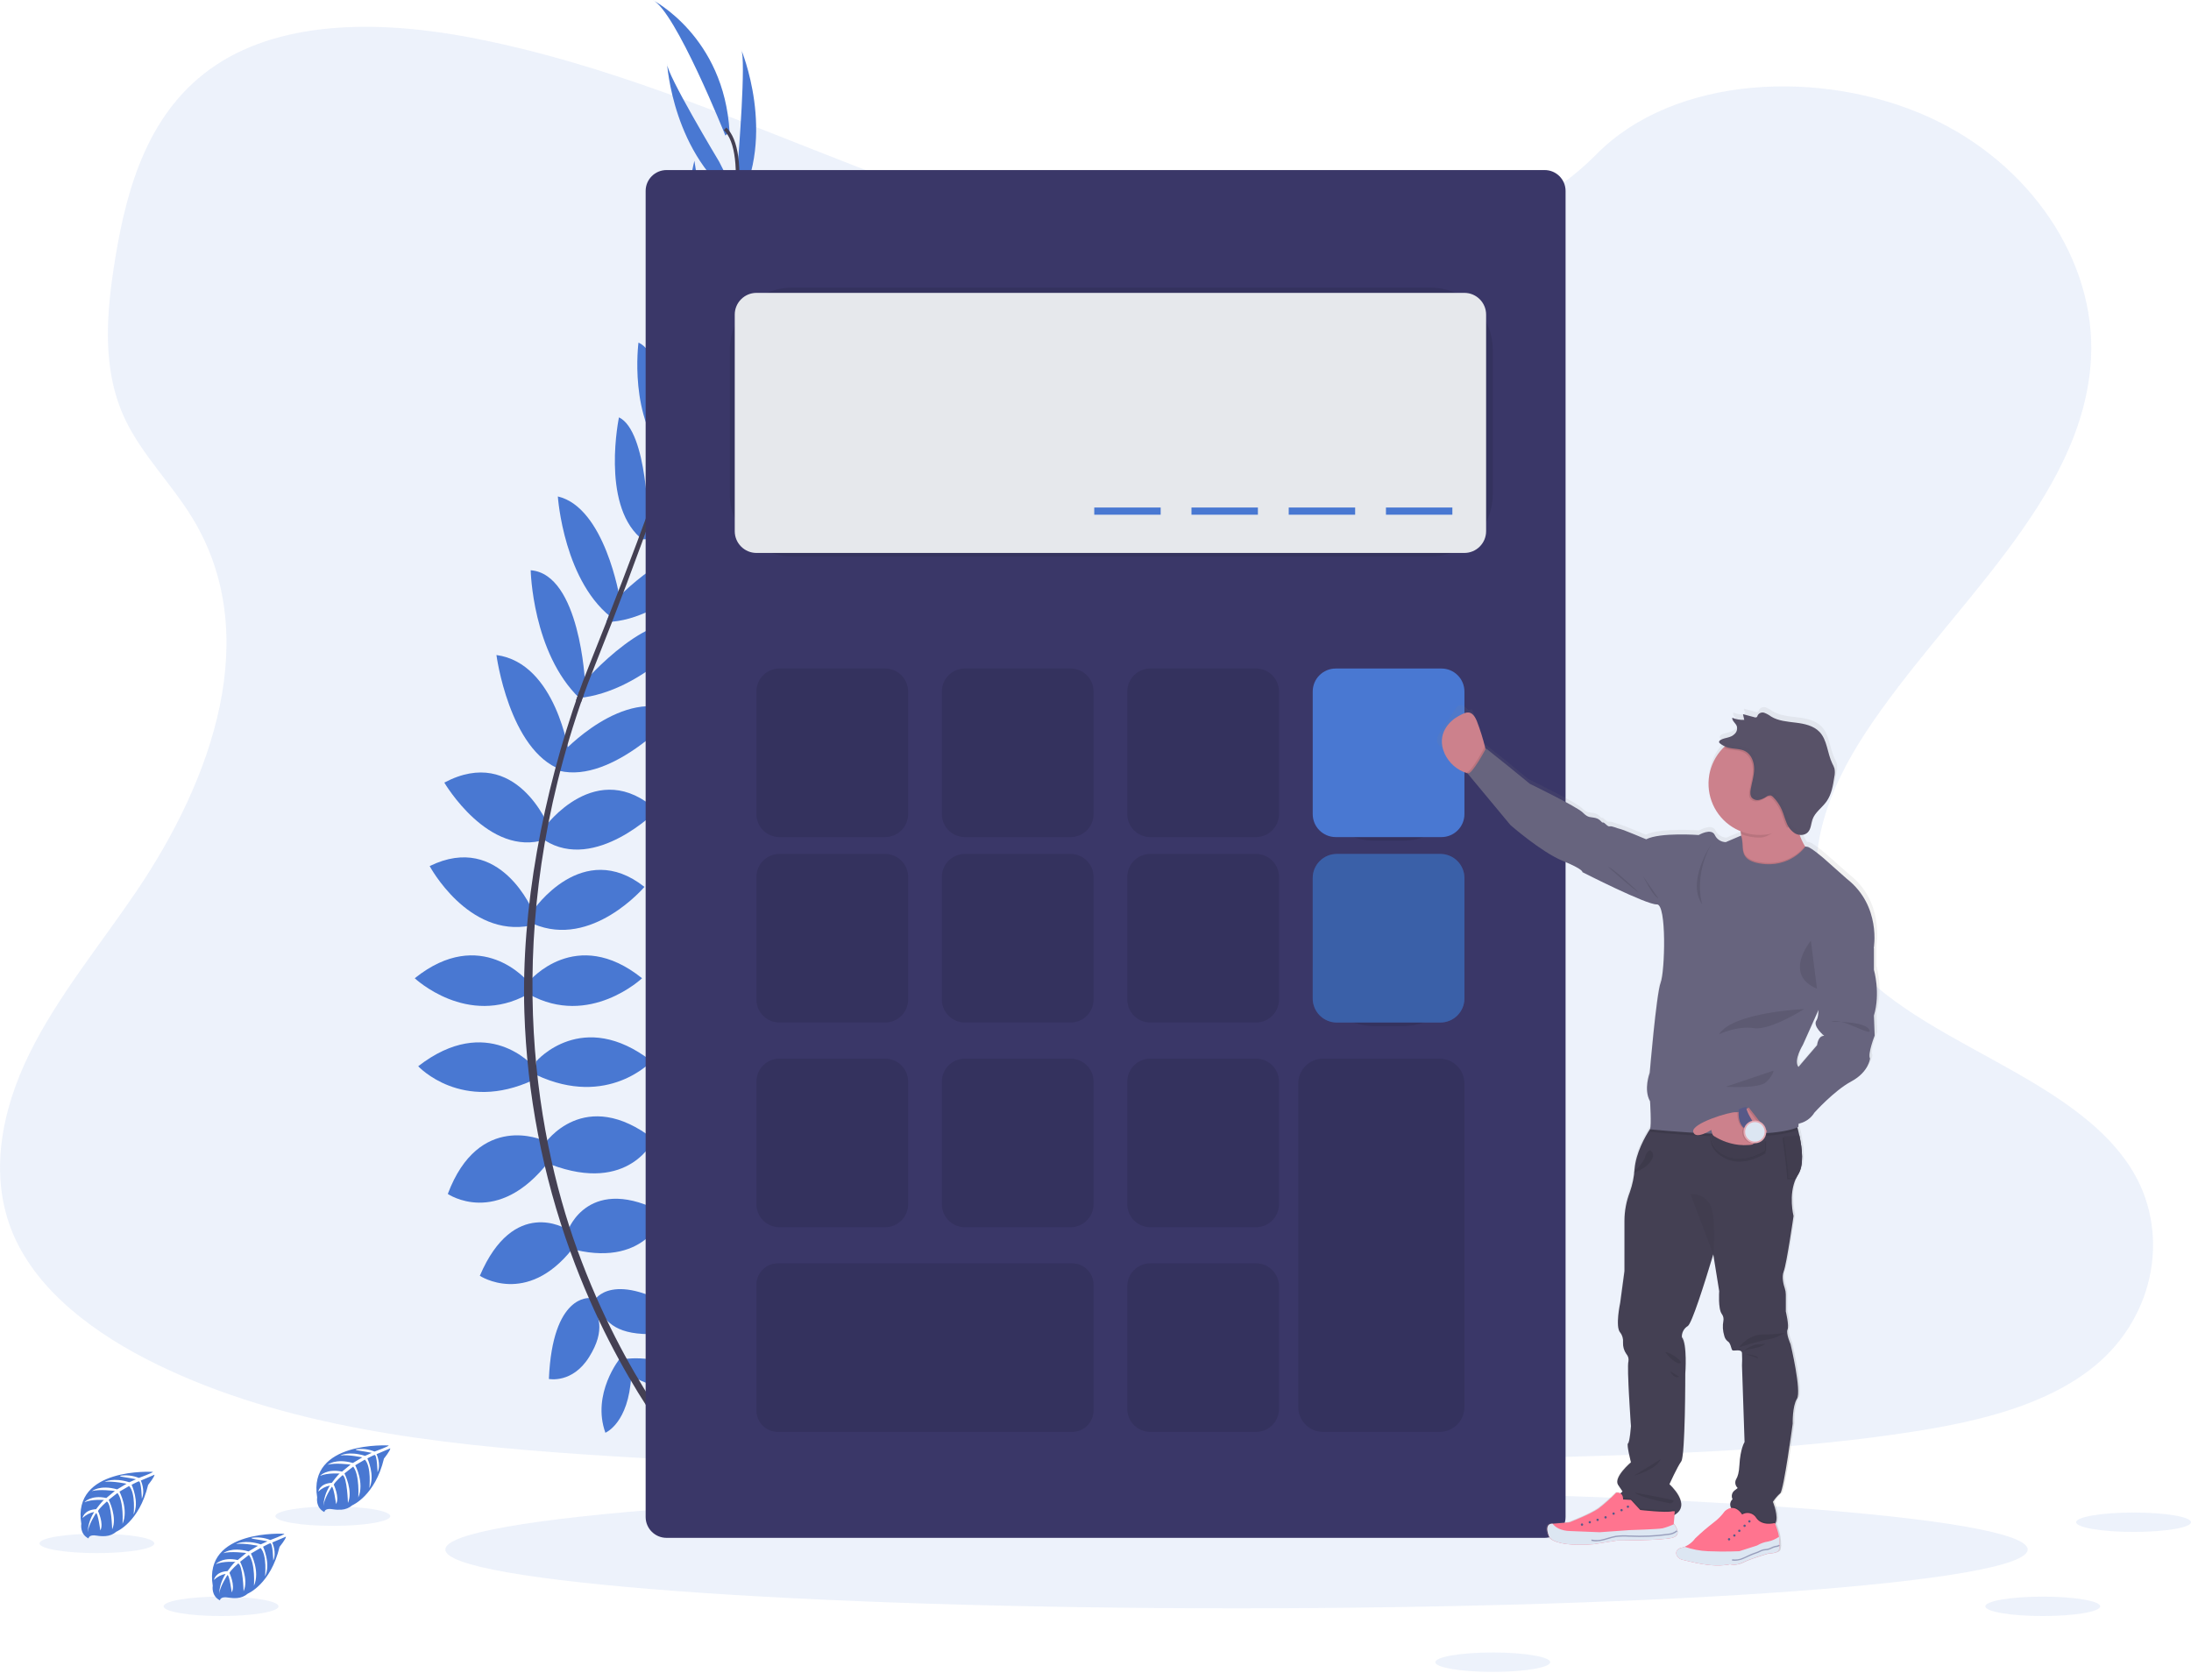 <svg width="150" height="115" viewBox="0 0 150 115" fill="none" xmlns="http://www.w3.org/2000/svg">
<g clip-path="url(#clip0)">
<path opacity="0.1" d="M85.642 18.102C76.192 17.773 67.192 14.723 58.597 11.386C50.002 8.048 41.491 4.351 32.267 2.581C26.335 1.444 19.552 1.283 14.771 4.463C10.172 7.53 8.686 12.808 7.886 17.711C7.286 21.399 6.932 25.281 8.579 28.734C9.723 31.131 11.754 33.146 13.158 35.442C18.044 43.431 14.591 53.289 9.298 61.085C6.816 64.745 3.933 68.239 2.016 72.132C0.099 76.024 -0.787 80.49 0.889 84.465C2.552 88.407 6.513 91.362 10.805 93.443C19.518 97.677 29.785 98.879 39.803 99.563C61.97 101.08 84.256 100.423 106.481 99.766C114.707 99.522 122.968 99.276 131.062 98.004C135.554 97.299 140.194 96.177 143.456 93.478C147.597 90.042 148.623 84.225 145.849 79.917C141.194 72.691 128.328 70.896 125.071 63.142C123.279 58.873 125.119 54.119 127.721 50.159C133.304 41.667 142.662 34.217 143.155 24.51C143.494 17.843 138.995 11.166 132.04 8.011C124.748 4.706 114.639 5.122 109.263 10.594C103.717 16.223 93.982 18.394 85.642 18.102Z" fill="#4978D2"/>
<path opacity="0.1" d="M84.653 110.112C114.568 110.112 138.819 108.31 138.819 106.086C138.819 103.862 114.568 102.059 84.653 102.059C54.738 102.059 30.488 103.862 30.488 106.086C30.488 108.31 54.738 110.112 84.653 110.112Z" fill="#4978D2"/>
<path d="M42.771 93.043C42.771 93.043 45.837 92.552 47.677 94.72C47.677 94.72 46.328 95.783 43.425 94.311L42.771 93.043Z" fill="#4978D2"/>
<path d="M42.441 93.003C42.441 93.003 40.486 95.415 41.446 98.092C41.446 98.092 43.04 97.452 43.214 94.202L42.441 93.003Z" fill="#4978D2"/>
<path d="M40.689 89.036C40.689 89.036 41.916 86.788 46.822 89.936C46.822 89.936 46.167 91.448 44.001 91.326C41.834 91.203 41.259 90.229 40.689 89.036Z" fill="#4978D2"/>
<path d="M40.369 88.874C40.369 88.874 37.825 88.582 37.578 94.409C37.578 94.409 39.191 94.744 40.337 92.901C41.483 91.058 41.01 90.025 40.369 88.874Z" fill="#4978D2"/>
<path d="M38.888 84.228C38.888 84.228 40.318 80.263 45.51 83.084C45.51 83.084 44.325 86.722 39.419 85.578L38.888 84.228Z" fill="#4978D2"/>
<path d="M37.292 78.3C37.292 78.3 39.991 74.293 44.774 78.008C44.774 78.008 43.098 81.77 37.7 79.725L37.292 78.3Z" fill="#4978D2"/>
<path d="M36.719 72.657C36.719 72.657 39.869 68.978 44.611 72.657C44.611 72.657 41.627 75.887 36.719 73.598V72.657Z" fill="#4978D2"/>
<path d="M36.229 67.179C36.229 67.179 39.419 63.336 43.957 66.975C43.957 66.975 40.359 70.368 36.229 68.079V67.179Z" fill="#4978D2"/>
<path d="M36.515 62.314C36.515 62.314 39.873 57.366 44.12 60.72C44.12 60.72 40.523 64.972 36.515 63.255V62.314Z" fill="#4978D2"/>
<path d="M37.292 56.63C37.292 56.63 40.85 51.724 44.979 55.486C44.979 55.486 40.768 59.739 37.292 57.53V56.63Z" fill="#4978D2"/>
<path d="M38.479 51.551C38.479 51.551 42.689 46.941 46.363 48.776C46.363 48.776 41.974 53.672 38.295 52.773L38.479 51.551Z" fill="#4978D2"/>
<path d="M39.95 46.737C39.95 46.737 44.815 41.095 47.636 42.976C47.636 42.976 44.056 47.356 39.606 47.794L39.95 46.737Z" fill="#4978D2"/>
<path d="M42.075 41.152C42.075 41.152 46.328 36.541 49.435 37.686C49.435 37.686 45.796 42.469 41.504 42.592L42.075 41.152Z" fill="#4978D2"/>
<path d="M43.998 35.928C43.998 35.928 48.699 31.511 50.743 32.288C50.743 32.288 47.35 37.195 43.793 36.909L43.998 35.928Z" fill="#4978D2"/>
<path d="M45.878 31.096C45.878 31.096 49.925 25.823 52.133 26.232C52.133 26.232 49.68 30.933 45.878 31.634V31.096Z" fill="#4978D2"/>
<path d="M47.919 24.599C47.919 24.599 51.497 20.555 53.428 20.565C53.428 20.565 50.605 25.967 47.772 25.918L47.919 24.599Z" fill="#4978D2"/>
<path d="M49.128 20.269L52.583 11.845C52.583 11.845 52.757 19.46 48.689 21.831L49.128 20.269Z" fill="#4978D2"/>
<path d="M50.532 10.98C50.532 10.98 51.104 3.948 50.736 3.376C50.736 3.376 53.206 9.216 50.507 14.087L50.532 10.98Z" fill="#4978D2"/>
<path d="M38.753 84.133C38.753 84.133 35.17 81.913 32.85 87.346C32.85 87.346 36.039 89.461 39.174 85.519L38.753 84.133Z" fill="#4978D2"/>
<path d="M37.185 78.074C37.185 78.074 32.79 76.07 30.657 81.742C30.657 81.742 34.053 84.078 37.585 79.508L37.185 78.074Z" fill="#4978D2"/>
<path d="M36.515 73C36.515 73 33.367 69.321 28.631 73C28.631 73 31.615 76.23 36.515 73.941V73Z" fill="#4978D2"/>
<path d="M36.122 67.179C36.122 67.179 32.933 63.336 28.394 66.975C28.394 66.975 31.993 70.368 36.122 68.079V67.179Z" fill="#4978D2"/>
<path d="M36.515 62.454C36.515 62.454 34.278 56.906 29.416 59.296C29.416 59.296 32.044 64.209 36.318 63.373L36.515 62.454Z" fill="#4978D2"/>
<path d="M37.573 56.602C37.573 56.602 35.351 50.965 30.419 53.58C30.419 53.58 33.438 58.747 37.354 57.474L37.573 56.602Z" fill="#4978D2"/>
<path d="M38.952 51.58C38.952 51.58 38.076 45.399 33.987 44.846C33.987 44.846 34.853 51.364 38.4 52.694L38.952 51.58Z" fill="#4978D2"/>
<path d="M40.054 46.747C40.054 46.747 39.712 39.301 36.332 39.042C36.332 39.042 36.446 44.694 39.673 47.803L40.054 46.747Z" fill="#4978D2"/>
<path d="M42.425 40.939C42.425 40.939 41.416 34.747 38.191 33.989C38.191 33.989 38.591 39.987 42.107 42.457L42.425 40.939Z" fill="#4978D2"/>
<path d="M44.38 35.972C44.38 35.972 44.345 29.523 42.376 28.573C42.376 28.573 41.152 34.414 43.809 36.795L44.38 35.972Z" fill="#4978D2"/>
<path d="M46.029 31.031C46.029 31.031 45.753 24.389 43.712 23.453C43.712 23.453 43.012 28.709 45.722 31.466L46.029 31.031Z" fill="#4978D2"/>
<path d="M48.204 25.128C48.204 25.128 48.191 19.726 46.735 18.46C46.735 18.46 45.285 24.377 47.444 26.215L48.204 25.128Z" fill="#4978D2"/>
<path d="M48.956 20L47.54 11.007C47.54 11.007 45.614 18.375 49.025 21.621L48.956 20Z" fill="#4978D2"/>
<path d="M49.233 11.066C49.233 11.066 45.595 5.021 45.669 4.349C45.669 4.349 46.056 10.685 50.634 13.84L49.233 11.066Z" fill="#4978D2"/>
<path d="M49.66 9.28C49.66 9.28 46.226 0.695 44.672 -0.003C44.672 -0.003 49.578 2.491 49.946 9.032L49.66 9.28Z" fill="#4978D2"/>
<path d="M47.753 25.969L47.519 25.896C50.418 16.446 51.14 10.419 49.555 8.909L49.724 8.731C51.405 10.326 50.723 16.286 47.753 25.969Z" fill="#444053"/>
<path d="M39.774 48.09L39.426 47.968C39.733 47.102 40.066 46.223 40.413 45.357C43.438 37.813 46.013 30.805 47.664 25.418L47.966 25.272C46.312 30.659 43.783 37.944 40.755 45.494C40.409 46.356 40.079 47.229 39.774 48.09Z" fill="#444053"/>
<path d="M47.086 100.117C47.039 100.064 42.34 94.776 39.067 85.744C37.147 80.457 36.078 74.9 35.899 69.279C35.675 62.251 37.148 54.404 39.676 47.277L39.95 47.598C34.279 63.595 36.532 77.303 39.521 85.557C42.761 94.506 47.405 99.737 47.451 99.79L47.086 100.117Z" fill="#444053"/>
<path d="M26.614 98.963C26.614 98.963 21.059 98.629 21.714 102.522C21.714 102.522 21.584 103.209 22.208 103.522C22.208 103.522 22.216 103.23 22.777 103.33C22.976 103.364 23.179 103.374 23.38 103.36C23.653 103.341 23.912 103.235 24.119 103.056C24.119 103.056 25.68 102.411 26.287 99.858C26.287 99.858 26.737 99.302 26.718 99.159L25.78 99.559C25.78 99.559 26.102 100.235 25.849 100.797C25.849 100.797 25.818 99.584 25.639 99.612C25.602 99.612 25.151 99.847 25.151 99.847C25.151 99.847 25.703 101.025 25.287 101.881C25.287 101.881 25.445 100.429 24.98 99.931L24.32 100.317C24.32 100.317 24.964 101.533 24.528 102.526C24.528 102.526 24.639 101.003 24.182 100.41L23.583 100.877C23.583 100.877 24.188 102.076 23.82 102.9C23.82 102.9 23.771 101.127 23.453 100.993C23.453 100.993 22.93 101.454 22.85 101.644C22.85 101.644 23.265 102.52 23.008 102.974C23.008 102.974 22.85 101.793 22.716 101.787C22.716 101.787 22.195 102.57 22.14 103.101C22.166 102.606 22.32 102.125 22.589 101.708C22.288 101.765 22.011 101.909 21.791 102.121C21.791 102.121 21.872 101.568 22.717 101.52C22.717 101.52 23.155 100.926 23.263 100.889C23.263 100.889 22.422 100.819 21.913 101.045C21.913 101.045 22.361 100.524 23.418 100.753L24.002 100.272C24.002 100.272 22.895 100.126 22.425 100.288C22.425 100.288 22.965 99.826 24.161 100.162L24.804 99.778C24.804 99.778 23.86 99.575 23.297 99.648C23.297 99.648 23.891 99.328 24.992 99.674L25.452 99.469C25.452 99.469 24.76 99.333 24.558 99.311C24.357 99.289 24.344 99.234 24.344 99.234C24.782 99.161 25.232 99.211 25.643 99.379C25.643 99.379 26.63 99.025 26.614 98.963Z" fill="#4978D2"/>
<path d="M10.466 100.77C10.466 100.77 4.918 100.435 5.567 104.328C5.567 104.328 5.436 105.015 6.059 105.328C6.059 105.328 6.069 105.036 6.63 105.137C6.829 105.171 7.032 105.181 7.233 105.166C7.506 105.148 7.764 105.041 7.971 104.862C7.971 104.862 9.533 104.217 10.14 101.665C10.14 101.665 10.588 101.108 10.578 100.965L9.641 101.365C9.641 101.365 9.962 102.041 9.709 102.603C9.709 102.603 9.679 101.39 9.499 101.418C9.463 101.418 9.012 101.653 9.012 101.653C9.012 101.653 9.563 102.831 9.147 103.687C9.147 103.687 9.305 102.235 8.839 101.738L8.179 102.123C8.179 102.123 8.823 103.339 8.387 104.332C8.387 104.332 8.499 102.809 8.041 102.216L7.443 102.684C7.443 102.684 8.048 103.882 7.68 104.706C7.68 104.706 7.632 102.933 7.313 102.799C7.313 102.799 6.791 103.26 6.71 103.45C6.71 103.45 7.125 104.326 6.868 104.78C6.868 104.78 6.71 103.599 6.576 103.593C6.576 103.593 6.056 104.376 6.001 104.907C6.027 104.412 6.182 103.932 6.451 103.514C6.15 103.571 5.872 103.715 5.652 103.928C5.652 103.928 5.734 103.374 6.579 103.326C6.579 103.326 7.017 102.732 7.125 102.697C7.125 102.697 6.284 102.625 5.775 102.852C5.775 102.852 6.223 102.33 7.28 102.56L7.864 102.078C7.864 102.078 6.757 101.932 6.287 102.094C6.287 102.094 6.827 101.632 8.023 101.968L8.665 101.584C8.665 101.584 7.721 101.381 7.159 101.454C7.159 101.454 7.753 101.135 8.854 101.481L9.314 101.275C9.314 101.275 8.622 101.139 8.419 101.117C8.216 101.095 8.206 101.04 8.206 101.04C8.644 100.968 9.094 101.018 9.505 101.186C9.505 101.186 10.477 100.831 10.466 100.77Z" fill="#4978D2"/>
<path d="M19.466 105.01C19.466 105.01 13.917 104.675 14.566 108.568C14.566 108.568 14.436 109.255 15.059 109.568C15.059 109.568 15.069 109.276 15.629 109.377C15.828 109.41 16.031 109.42 16.233 109.406C16.505 109.387 16.764 109.281 16.97 109.102C16.97 109.102 18.531 108.457 19.139 105.905C19.139 105.905 19.588 105.348 19.577 105.205L18.639 105.605C18.639 105.605 18.959 106.281 18.708 106.843C18.708 106.843 18.677 105.63 18.496 105.658C18.46 105.658 18.01 105.893 18.01 105.893C18.01 105.893 18.56 107.07 18.144 107.927C18.144 107.927 18.302 106.475 17.838 105.978L17.178 106.363C17.178 106.363 17.822 107.579 17.385 108.572C17.385 108.572 17.497 107.049 17.039 106.456L16.44 106.924C16.44 106.924 17.046 108.122 16.677 108.946C16.677 108.946 16.629 107.173 16.312 107.039C16.312 107.039 15.788 107.5 15.709 107.69C15.709 107.69 16.123 108.566 15.865 109.02C15.865 109.02 15.707 107.839 15.573 107.833C15.573 107.833 15.052 108.616 14.998 109.147C15.023 108.652 15.178 108.172 15.446 107.754C15.146 107.811 14.868 107.955 14.649 108.168C14.649 108.168 14.729 107.614 15.576 107.566C15.576 107.566 16.005 106.972 16.121 106.935C16.121 106.935 15.28 106.865 14.77 107.092C14.77 107.092 15.22 106.57 16.275 106.807L16.859 106.325C16.859 106.325 15.753 106.179 15.283 106.341C15.283 106.341 15.824 105.88 17.018 106.216L17.662 105.832C17.662 105.832 16.724 105.633 16.16 105.706C16.16 105.706 16.753 105.386 17.855 105.732L18.314 105.526C18.314 105.526 17.623 105.391 17.42 105.369C17.217 105.347 17.207 105.291 17.207 105.291C17.645 105.218 18.095 105.269 18.506 105.437C18.506 105.437 19.482 105.071 19.466 105.01Z" fill="#4978D2"/>
<path opacity="0.1" d="M15.135 110.641C17.307 110.641 19.067 110.343 19.067 109.977C19.067 109.61 17.307 109.312 15.135 109.312C12.963 109.312 11.203 109.61 11.203 109.977C11.203 110.343 12.963 110.641 15.135 110.641Z" fill="#4978D2"/>
<path opacity="0.1" d="M139.851 110.641C142.023 110.641 143.783 110.343 143.783 109.977C143.783 109.61 142.023 109.312 139.851 109.312C137.68 109.312 135.919 109.61 135.919 109.977C135.919 110.343 137.68 110.641 139.851 110.641Z" fill="#4978D2"/>
<path opacity="0.1" d="M102.197 114.465C104.369 114.465 106.129 114.167 106.129 113.801C106.129 113.434 104.369 113.136 102.197 113.136C100.026 113.136 98.265 113.434 98.265 113.801C98.265 114.167 100.026 114.465 102.197 114.465Z" fill="#4978D2"/>
<path opacity="0.1" d="M146.07 104.882C148.241 104.882 150.001 104.585 150.001 104.218C150.001 103.851 148.241 103.554 146.07 103.554C143.898 103.554 142.138 103.851 142.138 104.218C142.138 104.585 143.898 104.882 146.07 104.882Z" fill="#4978D2"/>
<path opacity="0.1" d="M22.787 104.468C24.959 104.468 26.719 104.17 26.719 103.803C26.719 103.437 24.959 103.139 22.787 103.139C20.616 103.139 18.855 103.437 18.855 103.803C18.855 104.17 20.616 104.468 22.787 104.468Z" fill="#4978D2"/>
<path opacity="0.1" d="M6.635 106.332C8.806 106.332 10.566 106.035 10.566 105.668C10.566 105.301 8.806 105.004 6.635 105.004C4.463 105.004 2.703 105.301 2.703 105.668C2.703 106.035 4.463 106.332 6.635 106.332Z" fill="#4978D2"/>
<path d="M105.751 11.643H45.633C44.843 11.643 44.202 12.283 44.202 13.073V103.858C44.202 104.648 44.843 105.288 45.633 105.288H105.751C106.541 105.288 107.182 104.648 107.182 103.858V13.073C107.182 12.283 106.541 11.643 105.751 11.643Z" fill="#3A3768"/>
<path opacity="0.1" d="M97.933 19.692H54.231C51.876 19.692 49.966 21.601 49.966 23.957V33.837C49.966 36.192 51.876 38.102 54.231 38.102H97.933C100.288 38.102 102.197 36.192 102.197 33.837V23.957C102.197 21.601 100.288 19.692 97.933 19.692Z" fill="black"/>
<path d="M100.253 20.051H51.791C50.969 20.051 50.302 20.718 50.302 21.54V36.367C50.302 37.19 50.969 37.857 51.791 37.857H100.253C101.075 37.857 101.742 37.19 101.742 36.367V21.54C101.742 20.718 101.075 20.051 100.253 20.051Z" fill="#E6E8EC"/>
<path opacity="0.1" d="M60.597 45.77H53.361C52.491 45.77 51.786 46.475 51.786 47.346V55.735C51.786 56.605 52.491 57.31 53.361 57.31H60.597C61.467 57.31 62.173 56.605 62.173 55.735V47.346C62.173 46.475 61.467 45.77 60.597 45.77Z" fill="black"/>
<path opacity="0.1" d="M73.293 45.77H66.056C65.186 45.77 64.481 46.475 64.481 47.346V55.735C64.481 56.605 65.186 57.31 66.056 57.31H73.293C74.162 57.31 74.868 56.605 74.868 55.735V47.346C74.868 46.475 74.162 45.77 73.293 45.77Z" fill="black"/>
<path opacity="0.1" d="M85.988 45.77H78.752C77.882 45.77 77.176 46.475 77.176 47.346V55.735C77.176 56.605 77.882 57.31 78.752 57.31H85.988C86.858 57.31 87.563 56.605 87.563 55.735V47.346C87.563 46.475 86.858 45.77 85.988 45.77Z" fill="black"/>
<path opacity="0.1" d="M96.048 46.016H94.082C91.757 46.016 89.871 47.901 89.871 50.226V53.345C89.871 55.671 91.757 57.556 94.082 57.556H96.048C98.373 57.556 100.258 55.671 100.258 53.345V50.226C100.258 47.901 98.373 46.016 96.048 46.016Z" fill="black"/>
<path d="M98.683 45.77H91.447C90.577 45.77 89.871 46.475 89.871 47.346V55.735C89.871 56.605 90.577 57.31 91.447 57.31H98.683C99.553 57.31 100.258 56.605 100.258 55.735V47.346C100.258 46.475 99.553 45.77 98.683 45.77Z" fill="#4978D2"/>
<path opacity="0.1" d="M60.597 58.465H53.361C52.491 58.465 51.786 59.171 51.786 60.041V68.43C51.786 69.3 52.491 70.006 53.361 70.006H60.597C61.467 70.006 62.173 69.3 62.173 68.43V60.041C62.173 59.171 61.467 58.465 60.597 58.465Z" fill="black"/>
<path opacity="0.1" d="M73.293 58.465H66.056C65.186 58.465 64.481 59.171 64.481 60.041V68.43C64.481 69.3 65.186 70.006 66.056 70.006H73.293C74.162 70.006 74.868 69.3 74.868 68.43V60.041C74.868 59.171 74.162 58.465 73.293 58.465Z" fill="black"/>
<path opacity="0.1" d="M85.988 58.465H78.752C77.882 58.465 77.176 59.171 77.176 60.041V68.43C77.176 69.3 77.882 70.006 78.752 70.006H85.988C86.858 70.006 87.563 69.3 87.563 68.43V60.041C87.563 59.171 86.858 58.465 85.988 58.465Z" fill="black"/>
<path opacity="0.1" d="M60.597 72.479H53.361C52.491 72.479 51.786 73.185 51.786 74.055V82.444C51.786 83.314 52.491 84.02 53.361 84.02H60.597C61.467 84.02 62.173 83.314 62.173 82.444V74.055C62.173 73.185 61.467 72.479 60.597 72.479Z" fill="black"/>
<path opacity="0.1" d="M73.293 72.479H66.056C65.186 72.479 64.481 73.185 64.481 74.055V82.444C64.481 83.314 65.186 84.02 66.056 84.02H73.293C74.162 84.02 74.868 83.314 74.868 82.444V74.055C74.868 73.185 74.162 72.479 73.293 72.479Z" fill="black"/>
<path opacity="0.1" d="M85.988 72.479H78.752C77.882 72.479 77.176 73.185 77.176 74.055V82.444C77.176 83.314 77.882 84.02 78.752 84.02H85.988C86.858 84.02 87.563 83.314 87.563 82.444V74.055C87.563 73.185 86.858 72.479 85.988 72.479Z" fill="black"/>
<path opacity="0.1" d="M85.988 86.493H78.752C77.882 86.493 77.176 87.198 77.176 88.068V96.458C77.176 97.328 77.882 98.033 78.752 98.033H85.988C86.858 98.033 87.563 97.328 87.563 96.458V88.068C87.563 87.198 86.858 86.493 85.988 86.493Z" fill="black"/>
<path opacity="0.1" d="M96.048 58.711H94.082C91.757 58.711 89.871 60.596 89.871 62.922V66.04C89.871 68.366 91.757 70.251 94.082 70.251H96.048C98.373 70.251 100.258 68.366 100.258 66.04V62.922C100.258 60.596 98.373 58.711 96.048 58.711Z" fill="black"/>
<path d="M98.609 58.465H91.521C90.61 58.465 89.871 59.204 89.871 60.115V68.356C89.871 69.267 90.61 70.006 91.521 70.006H98.609C99.52 70.006 100.258 69.267 100.258 68.356V60.115C100.258 59.204 99.52 58.465 98.609 58.465Z" fill="#4978D2"/>
<path opacity="0.2" d="M98.609 58.465H91.521C90.61 58.465 89.871 59.204 89.871 60.115V68.356C89.871 69.267 90.61 70.006 91.521 70.006H98.609C99.52 70.006 100.258 69.267 100.258 68.356V60.115C100.258 59.204 99.52 58.465 98.609 58.465Z" fill="black"/>
<path opacity="0.1" d="M73.402 86.493H53.252C52.442 86.493 51.786 87.149 51.786 87.959V96.567C51.786 97.377 52.442 98.033 53.252 98.033H73.402C74.212 98.033 74.868 97.377 74.868 96.567V87.959C74.868 87.149 74.212 86.493 73.402 86.493Z" fill="black"/>
<path opacity="0.1" d="M98.555 72.479H90.584C89.644 72.479 88.882 73.242 88.882 74.182V96.332C88.882 97.273 89.644 98.035 90.584 98.035H98.555C99.495 98.035 100.257 97.273 100.257 96.332V74.182C100.257 73.242 99.495 72.479 98.555 72.479Z" fill="black"/>
<path d="M99.432 34.747H94.885V35.239H99.432V34.747Z" fill="#4978D2"/>
<path d="M92.776 34.747H88.229V35.239H92.776V34.747Z" fill="#4978D2"/>
<path d="M86.118 34.747H81.571V35.239H86.118V34.747Z" fill="#4978D2"/>
<path d="M79.461 34.747H74.915V35.239H79.461V34.747Z" fill="#4978D2"/>
<path d="M128.467 69.286C128.936 67.709 128.467 66.132 128.467 66.132V64.644C128.467 64.644 129.003 61.736 126.611 59.87L125.025 58.471C125.025 58.471 124.136 57.708 123.878 57.66C123.83 57.649 123.781 57.642 123.732 57.638L123.685 57.61C123.549 57.377 123.433 57.133 123.338 56.88C123.44 56.893 123.545 56.883 123.643 56.849C123.741 56.816 123.83 56.76 123.903 56.687C123.96 56.621 124.005 56.545 124.036 56.464C124.128 56.258 124.144 56.008 124.221 55.789C124.289 55.612 124.388 55.447 124.513 55.304C124.497 55.331 124.479 55.355 124.465 55.383C124.69 55.103 124.983 54.864 125.195 54.569C125.237 54.51 125.275 54.449 125.31 54.386C125.301 54.399 125.29 54.411 125.28 54.424C125.572 53.955 125.661 53.387 125.745 52.84C125.786 52.654 125.789 52.461 125.754 52.273C125.713 52.149 125.66 52.029 125.596 51.914C125.252 51.203 125.258 50.308 124.707 49.74C124.293 49.315 123.665 49.185 123.073 49.112C122.482 49.039 121.86 48.997 121.352 48.687C121.21 48.58 121.053 48.494 120.886 48.432C120.802 48.403 120.711 48.404 120.627 48.434C120.544 48.465 120.474 48.524 120.429 48.601C120.419 48.647 120.398 48.689 120.368 48.725C120.341 48.74 120.312 48.749 120.281 48.751C120.251 48.753 120.221 48.747 120.193 48.736L119.406 48.525L119.414 48.565H119.394L119.423 48.689C119.439 48.686 119.454 48.689 119.468 48.697C119.482 48.704 119.492 48.717 119.498 48.731L119.371 48.927C119.127 48.922 118.887 48.873 118.661 48.781C118.66 48.794 118.66 48.806 118.661 48.819H118.649C118.635 49.041 118.887 49.185 118.965 49.394C118.996 49.486 118.996 49.584 118.965 49.676C118.933 49.761 118.883 49.837 118.819 49.901C118.54 50.177 118.182 50.123 117.861 50.296C117.833 50.308 117.808 50.326 117.788 50.349C117.768 50.371 117.753 50.398 117.744 50.426C117.731 50.448 117.728 50.474 117.734 50.498C117.747 50.531 117.77 50.56 117.8 50.58C117.893 50.655 117.996 50.719 118.105 50.77C118.073 50.799 118.042 50.828 118.013 50.858C117.605 51.273 117.306 51.782 117.143 52.34C116.98 52.898 116.958 53.487 117.079 54.056C117.199 54.624 117.458 55.154 117.834 55.598C118.209 56.042 118.688 56.386 119.229 56.599C119.241 56.661 119.249 56.724 119.258 56.789C119.258 56.797 119.258 56.801 119.258 56.808L119.267 56.893L118.207 57.344C118.047 57.343 117.891 57.296 117.756 57.21C117.622 57.123 117.515 57 117.448 56.855C117.201 56.346 116.329 56.855 116.329 56.855C116.329 56.855 113.671 56.657 112.679 57.147C112.679 57.147 111.092 56.481 110.869 56.436C110.645 56.391 110.311 56.214 110.155 56.259C109.998 56.305 109.797 55.967 109.685 55.992C109.572 56.017 109.528 55.77 109.171 55.681C108.813 55.592 108.679 55.705 108.277 55.304C107.876 54.904 104.611 53.328 104.611 53.328L103.145 52.121L101.581 50.877L101.553 50.929C101.543 50.892 101.533 50.854 101.523 50.813C101.367 50.194 101.172 49.584 100.939 48.99C100.838 48.749 100.793 48.445 100.657 48.606C100.574 48.702 100.432 48.49 100.219 48.347C100.174 48.316 100.122 48.295 100.068 48.286C100.014 48.278 99.958 48.281 99.906 48.297C99.853 48.312 99.804 48.339 99.763 48.375C99.722 48.412 99.69 48.457 99.668 48.508C98.451 50.418 98.014 50.552 98.719 51.254C99.349 51.878 99.766 52.422 100.279 52.595L100.34 52.614C100.329 52.616 100.318 52.616 100.307 52.614L103.279 56.167C103.279 56.167 105.424 58.033 106.9 58.632C108.376 59.231 108.262 59.41 108.262 59.41C108.262 59.41 112.733 61.675 113.425 61.631C114.117 61.587 113.984 66.272 113.694 67.033C113.403 67.794 112.935 73.252 112.935 73.252C112.935 73.252 112.486 74.406 112.957 75.205C112.957 75.205 113.06 76.735 112.967 77.103C112.559 77.731 111.978 78.797 111.883 79.893C111.883 79.952 111.872 80.006 111.866 80.063C111.836 80.097 111.801 80.126 111.761 80.149L111.86 80.12C111.818 80.577 111.72 81.027 111.568 81.46C111.332 82.068 111.207 82.714 111.199 83.367V86.894L110.907 89.085C110.907 89.085 110.549 90.742 110.907 91.129C111.057 91.322 111.128 91.566 111.102 91.809C111.087 92.092 111.168 92.371 111.33 92.603C111.392 92.671 111.438 92.752 111.463 92.841C111.488 92.929 111.493 93.022 111.476 93.113C111.358 93.497 111.651 97.584 111.651 97.584C111.651 97.584 111.565 98.709 111.447 98.769C111.329 98.829 111.651 100.072 111.651 100.072C111.651 100.072 110.444 101.079 110.752 101.612L111.06 102.085L110.978 102.165L110.929 102.216C110.835 102.163 110.727 102.142 110.62 102.158C110.241 102.546 109.835 102.908 109.406 103.24C108.861 103.633 107.379 104.202 107.379 104.202L106.211 104.297H106.189C106.189 104.297 105.63 104.244 105.944 105.11C106.258 105.976 109.064 105.71 109.064 105.71L110.702 105.452C110.702 105.452 113.622 105.467 114.459 105.281C114.808 105.204 114.897 105.017 114.868 104.828L114.859 104.82C114.819 104.64 114.737 104.472 114.62 104.331C114.614 104.321 114.607 104.312 114.599 104.304L114.652 103.706C115.891 102.992 114.301 101.587 114.301 101.587C114.301 101.587 114.846 100.403 115.125 100.019C115.404 99.635 115.404 93.977 115.404 93.977C115.404 93.977 115.55 91.933 115.166 91.46C115.159 91.306 115.194 91.153 115.268 91.018C115.341 90.882 115.45 90.769 115.583 90.691C115.859 90.502 116.693 87.908 117.347 85.754L117.759 88.292C117.759 88.292 117.67 89.507 117.937 89.861C117.987 89.928 118.023 90.005 118.042 90.086C118.061 90.168 118.063 90.252 118.048 90.334C117.984 90.675 118.005 91.026 118.108 91.356C118.139 91.498 118.215 91.626 118.325 91.721C118.563 91.84 118.578 92.262 118.667 92.351C118.756 92.44 119.308 92.225 119.337 92.551C119.354 92.837 119.354 93.123 119.337 93.409L119.517 98.68C119.517 98.68 119.225 99.118 119.159 100.286C119.134 100.784 119.041 101.067 118.944 101.229C118.891 101.316 118.866 101.418 118.874 101.52C118.882 101.622 118.922 101.718 118.988 101.796L119.039 101.856L118.819 102.025C118.73 102.094 118.668 102.191 118.643 102.301C118.618 102.41 118.632 102.525 118.681 102.625C118.61 102.687 118.559 102.769 118.535 102.86C118.511 102.951 118.515 103.047 118.546 103.136C118.555 103.166 118.567 103.193 118.584 103.219C118.416 103.246 118.261 103.323 118.138 103.44C117.918 103.743 117.653 104.009 117.351 104.231C116.914 104.566 116.495 104.925 116.097 105.306C115.909 105.561 115.658 105.763 115.367 105.89C115.296 105.919 115.222 105.941 115.147 105.956C114.563 106.075 114.745 106.686 115.221 106.786C115.697 106.887 117.277 107.37 118.506 107.089C118.506 107.089 118.871 107.235 119.407 106.963C119.943 106.692 121.139 106.359 121.139 106.359C121.139 106.359 121.809 106.359 121.899 106.093C121.923 106.008 121.936 105.921 121.937 105.833L121.956 105.814L121.939 105.798C121.941 105.599 121.925 105.4 121.894 105.204C121.876 105.101 121.857 105.011 121.84 104.938C121.783 104.716 121.676 104.428 121.631 104.307C121.638 104.298 121.645 104.287 121.651 104.277C121.907 103.839 121.482 102.799 121.482 102.799C121.621 102.578 121.791 102.377 121.986 102.202C122.224 102.024 122.85 97.404 122.85 97.404C122.85 97.404 122.819 96.22 123.142 95.687C123.465 95.154 122.695 91.927 122.695 91.927C122.695 91.927 122.367 91.187 122.486 90.92C122.606 90.653 122.367 89.676 122.367 89.676V88.508C122.366 88.369 122.343 88.231 122.298 88.099C122.206 87.825 122.07 87.297 122.218 86.919C122.427 86.386 122.903 83.1 122.903 83.1C122.903 83.1 122.53 81.65 123.076 80.495C123.119 80.403 123.168 80.314 123.222 80.228C123.627 79.593 123.506 78.464 123.306 77.554C123.276 77.408 123.243 77.277 123.209 77.15C123.196 77.094 123.181 77.042 123.167 76.989L123.231 76.963C123.231 76.963 123.231 76.877 123.252 76.73C123.472 76.686 123.681 76.597 123.866 76.469C124.051 76.342 124.207 76.177 124.326 75.986C124.326 75.986 125.69 74.453 126.896 73.809C128.102 73.165 128.192 72.233 128.192 72.233C128.014 71.921 128.512 70.656 128.512 70.656L128.467 69.286ZM124.533 71.33L123.243 72.827V72.818C122.907 72.351 123.555 71.307 123.555 71.307L124.628 68.912C124.62 69.219 124.582 69.496 124.482 69.618C124.19 70.017 125.02 70.685 125.02 70.685C124.577 70.686 124.533 71.33 124.533 71.33Z" fill="url(#paint0_linear)"/>
<path d="M101.809 51.708L101.104 53.076C100.88 53.057 100.66 53.011 100.448 52.939C100.112 52.839 99.801 52.668 99.535 52.438C99.27 52.209 99.056 51.926 98.908 51.608C98.278 50.218 99.32 49.32 99.804 49.054C100.289 48.788 100.74 48.486 101.104 49.358C101.332 49.949 101.523 50.554 101.675 51.169C101.759 51.489 101.809 51.708 101.809 51.708Z" fill="#CC818C"/>
<path d="M124.205 58.825L123.079 60.501C123.079 60.501 117.76 63.038 118.776 60.063C119.223 58.749 119.276 57.789 119.195 57.125C119.195 57.118 119.195 57.114 119.195 57.106C119.09 56.275 118.778 55.915 118.778 55.915C118.778 55.915 123.963 53.26 123.19 55.075C123.033 55.452 122.97 55.862 123.008 56.27C123.071 56.856 123.262 57.421 123.565 57.927C123.748 58.247 123.962 58.547 124.205 58.825Z" fill="#CC818C"/>
<path d="M122.586 92.028C122.586 92.028 123.351 95.24 123.024 95.764C122.697 96.288 122.732 97.471 122.732 97.471C122.732 97.471 122.114 102.062 121.879 102.237C121.686 102.408 121.518 102.604 121.378 102.821C121.378 102.821 121.799 103.86 121.546 104.29C121.507 104.355 121.448 104.406 121.378 104.436C120.984 104.602 119.527 103.863 118.698 103.414C118.631 103.377 118.574 103.325 118.531 103.262C118.489 103.198 118.463 103.126 118.454 103.05C118.446 102.975 118.456 102.898 118.484 102.827C118.511 102.756 118.556 102.693 118.613 102.643C118.563 102.543 118.549 102.429 118.574 102.321C118.598 102.212 118.659 102.115 118.747 102.047L118.966 101.878L118.915 101.818C118.85 101.74 118.81 101.644 118.802 101.543C118.794 101.442 118.819 101.341 118.871 101.254C118.966 101.095 119.058 100.816 119.083 100.318C119.143 99.171 119.436 98.73 119.436 98.73L119.26 93.491C119.276 93.207 119.276 92.922 119.26 92.638C119.231 92.316 118.686 92.529 118.598 92.44C118.511 92.351 118.495 91.933 118.26 91.815C118.151 91.72 118.077 91.592 118.046 91.451C117.943 91.121 117.922 90.77 117.987 90.429C118.002 90.348 118 90.264 117.981 90.183C117.962 90.102 117.927 90.026 117.877 89.959C117.613 89.606 117.7 88.401 117.7 88.401L117.294 85.878C116.648 88.019 115.826 90.597 115.553 90.784C115.422 90.862 115.314 90.975 115.242 91.109C115.169 91.244 115.134 91.395 115.141 91.548C115.523 92.019 115.376 94.05 115.376 94.05C115.376 94.05 115.376 99.668 115.1 100.053C114.824 100.437 114.29 101.618 114.29 101.618C114.29 101.618 115.867 103.021 114.626 103.729H114.612C113.346 104.436 110.729 102.465 110.729 102.465L111.002 102.192L111.082 102.111L110.772 101.65C110.469 101.12 111.66 100.12 111.66 100.12C111.66 100.12 111.342 98.883 111.459 98.825C111.575 98.766 111.66 97.648 111.66 97.648C111.66 97.648 111.368 93.587 111.488 93.205C111.504 93.115 111.499 93.022 111.474 92.935C111.448 92.847 111.403 92.766 111.342 92.698C111.181 92.468 111.102 92.19 111.117 91.91C111.142 91.668 111.073 91.425 110.923 91.234C110.569 90.851 110.923 89.204 110.923 89.204L111.215 87.026V83.567C111.219 82.899 111.344 82.238 111.584 81.615C111.763 81.11 111.871 80.583 111.905 80.048C112.002 78.933 112.602 77.849 113.005 77.232C113.218 76.905 113.377 76.709 113.377 76.709L122.792 76.341C122.792 76.341 122.938 76.76 123.095 77.343C123.127 77.47 123.16 77.604 123.19 77.744C123.387 78.649 123.506 79.771 123.107 80.401C123.053 80.487 123.004 80.576 122.961 80.667C122.422 81.815 122.79 83.256 122.79 83.256C122.79 83.256 122.32 86.521 122.114 87.052C121.968 87.427 122.102 87.951 122.194 88.22C122.237 88.352 122.26 88.489 122.26 88.627V89.791C122.26 89.791 122.497 90.762 122.378 91.028C122.26 91.294 122.586 92.028 122.586 92.028Z" fill="#444053"/>
<path opacity="0.1" d="M123.019 80.495C122.965 80.58 122.916 80.668 122.873 80.759L122.343 80.73C122.394 80.457 122.034 77.897 122.034 77.897L123.101 77.838C123.298 78.741 123.418 79.863 123.019 80.495Z" fill="black"/>
<path d="M123.107 80.406C123.053 80.491 123.004 80.58 122.961 80.672L122.431 80.641C122.482 80.369 122.122 77.808 122.122 77.808L123.189 77.749C123.387 78.654 123.506 79.775 123.107 80.406Z" fill="#444053"/>
<path opacity="0.05" d="M123.107 80.406C123.053 80.491 123.004 80.58 122.961 80.672L122.431 80.641C122.482 80.369 122.122 77.808 122.122 77.808L123.189 77.749C123.387 78.654 123.506 79.775 123.107 80.406Z" fill="black"/>
<path opacity="0.1" d="M121.548 104.296C121.509 104.361 121.45 104.412 121.38 104.442C120.986 104.608 119.528 103.869 118.699 103.419C118.596 103.362 118.517 103.269 118.479 103.157C118.952 103.071 119.261 103.595 119.261 103.595C119.34 103.545 119.428 103.512 119.52 103.497C119.612 103.482 119.706 103.486 119.796 103.508C119.887 103.53 119.972 103.569 120.047 103.625C120.122 103.68 120.185 103.75 120.232 103.83C120.637 104.425 121.504 104.174 121.504 104.174L121.548 104.296Z" fill="black"/>
<path d="M121.791 106.099C121.704 106.364 121.041 106.364 121.041 106.364C121.041 106.364 119.857 106.703 119.327 106.968C118.797 107.232 118.438 107.093 118.438 107.093C117.224 107.372 115.664 106.887 115.193 106.791C114.723 106.694 114.539 106.086 115.12 105.967C115.195 105.952 115.268 105.93 115.338 105.9C115.629 105.774 115.881 105.573 116.068 105.316C116.461 104.938 116.875 104.582 117.308 104.249C117.605 104.028 117.867 103.762 118.084 103.462C118.776 102.852 119.268 103.69 119.268 103.69C119.347 103.64 119.435 103.607 119.527 103.592C119.619 103.577 119.713 103.581 119.804 103.603C119.894 103.625 119.979 103.665 120.054 103.721C120.129 103.776 120.192 103.846 120.239 103.926C120.644 104.522 121.511 104.269 121.511 104.269C121.511 104.269 121.667 104.668 121.74 104.954C121.758 105.027 121.777 105.118 121.794 105.22C121.834 105.516 121.859 105.9 121.791 106.099Z" fill="#FF748F"/>
<path d="M119.768 104.239C119.812 104.239 119.848 104.203 119.848 104.158C119.848 104.114 119.812 104.078 119.768 104.078C119.724 104.078 119.688 104.114 119.688 104.158C119.688 104.203 119.724 104.239 119.768 104.239Z" fill="#575988"/>
<path d="M119.077 104.885C119.122 104.885 119.158 104.849 119.158 104.805C119.158 104.761 119.122 104.725 119.077 104.725C119.033 104.725 118.997 104.761 118.997 104.805C118.997 104.849 119.033 104.885 119.077 104.885Z" fill="#575988"/>
<path d="M118.375 105.467C118.419 105.467 118.455 105.431 118.455 105.386C118.455 105.342 118.419 105.306 118.375 105.306C118.331 105.306 118.295 105.342 118.295 105.386C118.295 105.431 118.331 105.467 118.375 105.467Z" fill="#575988"/>
<path d="M118.739 105.207C118.783 105.207 118.819 105.171 118.819 105.126C118.819 105.082 118.783 105.046 118.739 105.046C118.694 105.046 118.658 105.082 118.658 105.126C118.658 105.171 118.694 105.207 118.739 105.207Z" fill="#575988"/>
<path d="M119.438 104.542C119.482 104.542 119.518 104.506 119.518 104.462C119.518 104.418 119.482 104.382 119.438 104.382C119.394 104.382 119.358 104.418 119.358 104.462C119.358 104.506 119.394 104.542 119.438 104.542Z" fill="#575988"/>
<path d="M121.791 106.099C121.704 106.364 121.041 106.364 121.041 106.364C121.041 106.364 119.857 106.703 119.327 106.967C118.797 107.232 118.438 107.093 118.438 107.093C117.224 107.372 115.664 106.887 115.193 106.791C114.723 106.694 114.539 106.086 115.12 105.967C115.195 105.952 115.268 105.929 115.338 105.9C115.851 106.077 116.387 106.179 116.929 106.202C118.128 106.253 119.077 106.202 119.077 106.202L120.291 105.812C120.52 105.673 120.775 105.581 121.041 105.541C121.31 105.486 121.564 105.376 121.787 105.217C121.834 105.516 121.859 105.9 121.791 106.099Z" fill="#DCE6F2"/>
<path opacity="0.5" d="M118.772 106.859C118.705 106.86 118.637 106.854 118.571 106.84L118.588 106.754C118.836 106.792 119.09 106.757 119.318 106.652C119.426 106.61 119.534 106.559 119.639 106.506C119.745 106.454 119.892 106.388 120.023 106.34L120.143 106.299C120.209 106.275 120.276 106.254 120.34 106.226C120.377 106.211 120.413 106.194 120.448 106.176C120.534 106.131 120.626 106.096 120.72 106.072C120.768 106.063 120.817 106.057 120.866 106.053C120.911 106.05 120.956 106.045 121 106.037C121.089 106.015 121.174 105.983 121.256 105.943C121.343 105.898 121.435 105.863 121.53 105.84L121.594 105.83C121.664 105.828 121.73 105.804 121.784 105.76L121.85 105.82C121.783 105.879 121.698 105.913 121.609 105.918L121.548 105.928C121.459 105.95 121.373 105.981 121.292 106.023C121.205 106.066 121.113 106.1 121.018 106.124C120.97 106.133 120.921 106.139 120.872 106.141C120.826 106.144 120.78 106.15 120.734 106.159C120.647 106.181 120.562 106.214 120.482 106.256L120.371 106.308C120.304 106.335 120.234 106.359 120.167 106.382L120.05 106.423C119.921 106.47 119.796 106.529 119.673 106.586C119.55 106.643 119.457 106.689 119.346 106.732C119.164 106.81 118.97 106.853 118.772 106.859Z" fill="#575988"/>
<path opacity="0.1" d="M119.055 92.241C119.055 92.241 119.666 91.365 120.711 91.365C121.757 91.365 122.203 91.247 122.203 91.247C122.203 91.247 121.535 91.644 121.072 91.695C120.609 91.746 119.055 92.241 119.055 92.241Z" fill="black"/>
<path opacity="0.1" d="M119.409 92.447C119.409 92.447 119.961 92.064 120.276 92.05C120.591 92.035 120.86 92.006 120.86 92.006C120.712 92.11 120.548 92.189 120.375 92.241C120.117 92.314 119.409 92.447 119.409 92.447Z" fill="black"/>
<path opacity="0.1" d="M119.533 92.711C119.533 92.711 120.364 92.777 120.371 93.003L119.533 92.711Z" fill="black"/>
<path opacity="0.1" d="M111.784 80.301C111.828 80.308 112.571 79.528 112.622 79.22C112.663 79.025 112.779 78.854 112.945 78.744C112.945 78.744 113.424 78.936 112.998 79.523C112.571 80.11 111.784 80.301 111.784 80.301Z" fill="black"/>
<path opacity="0.1" d="M123.183 55.072C123.014 55.472 122.865 55.51 122.891 55.891C122.694 56.1 122.467 56.279 122.218 56.421C121.692 56.734 121.12 57.346 120.466 57.346C120.028 57.346 119.593 57.264 119.185 57.103C119.08 56.273 118.768 55.912 118.768 55.912C118.768 55.912 123.954 53.257 123.183 55.072Z" fill="black"/>
<path d="M123.977 53.66C123.977 54.353 123.772 55.031 123.387 55.607C123.002 56.184 122.454 56.633 121.814 56.898C121.174 57.163 120.469 57.233 119.789 57.097C119.11 56.962 118.485 56.628 117.995 56.138C117.505 55.648 117.171 55.024 117.036 54.344C116.901 53.664 116.97 52.96 117.236 52.319C117.501 51.679 117.95 51.132 118.526 50.747C119.103 50.362 119.78 50.156 120.473 50.156C121.402 50.156 122.294 50.525 122.951 51.183C123.608 51.84 123.977 52.731 123.977 53.66Z" fill="#CC818C"/>
<path opacity="0.1" d="M124.205 58.825L123.079 60.501C123.079 60.501 117.76 63.038 118.776 60.063C119.223 58.749 119.276 57.789 119.195 57.125H119.204C119.267 57.345 119.303 57.572 119.311 57.801C119.327 58.26 119.339 58.839 120.479 59.031C122.377 59.349 123.39 58.163 123.568 57.931C123.75 58.249 123.964 58.549 124.205 58.825Z" fill="black"/>
<path opacity="0.1" d="M101.809 51.708L101.104 53.076C100.88 53.057 100.66 53.011 100.448 52.939L100.387 52.866C100.679 52.977 101.644 51.145 101.644 51.145L101.675 51.169C101.759 51.489 101.809 51.708 101.809 51.708Z" fill="black"/>
<path opacity="0.1" d="M123.095 77.347C120.824 78.334 112.965 77.493 112.965 77.493C112.989 77.409 113.002 77.323 113.005 77.236C113.218 76.909 113.377 76.713 113.377 76.713L122.792 76.346C122.792 76.346 122.945 76.764 123.095 77.347Z" fill="black"/>
<path d="M119.198 57.207L118.15 57.655C117.992 57.654 117.837 57.607 117.705 57.521C117.572 57.435 117.467 57.313 117.401 57.169C117.157 56.662 116.297 57.169 116.297 57.169C116.297 57.169 113.669 56.97 112.7 57.461C112.7 57.461 111.133 56.798 110.913 56.754C110.692 56.711 110.361 56.534 110.206 56.578C110.051 56.621 109.854 56.286 109.743 56.313C109.632 56.341 109.588 56.093 109.235 56.004C108.882 55.915 108.75 56.026 108.359 55.629C107.968 55.231 104.739 53.665 104.739 53.665L103.279 52.473L101.735 51.238C101.735 51.238 100.764 53.069 100.476 52.958L103.411 56.49C103.411 56.49 105.529 58.343 106.986 58.938C108.444 59.534 108.333 59.711 108.333 59.711C108.333 59.711 112.746 61.962 113.43 61.919C114.113 61.875 113.985 66.525 113.693 67.275C113.401 68.026 112.944 73.454 112.944 73.454C112.944 73.454 112.506 74.602 112.965 75.396C112.965 75.396 113.075 77.03 112.965 77.316C112.965 77.316 120.872 78.162 123.116 77.162C123.116 77.162 123.447 73.498 123.116 73.035C122.784 72.573 123.425 71.54 123.425 71.54L124.837 68.385L128.28 64.92C128.28 64.92 128.809 62.029 126.448 60.177L124.881 58.785C124.881 58.785 124.005 58.028 123.748 57.979C123.491 57.931 123.586 57.979 123.586 57.979C123.586 57.979 122.564 59.47 120.467 59.117C119.331 58.925 119.32 58.346 119.299 57.889C119.293 57.658 119.259 57.429 119.198 57.207Z" fill="#67647E"/>
<path opacity="0.1" d="M123.513 69.086C123.513 69.086 118.657 69.285 117.687 70.81C117.687 70.81 118.946 70.213 120.07 70.39C121.194 70.567 123.513 69.086 123.513 69.086Z" fill="black"/>
<path opacity="0.1" d="M118.15 74.403C118.15 74.403 120.445 74.558 120.932 74.072C121.418 73.586 121.419 73.3 121.419 73.3L118.15 74.403Z" fill="black"/>
<path opacity="0.1" d="M123.977 64.406C123.977 64.406 122.034 66.702 124.396 67.695L123.977 64.406Z" fill="black"/>
<path opacity="0.1" d="M112.479 59.972C112.479 59.972 113.186 61.413 113.539 61.508L112.479 59.972Z" fill="black"/>
<path opacity="0.1" d="M110.096 59.353C110.096 59.353 111.862 60.943 112.193 61.096C112.193 61.096 110.361 59.353 110.096 59.353Z" fill="black"/>
<path opacity="0.1" d="M117.135 57.832C117.135 57.832 115.436 60.369 116.54 61.92C116.54 61.914 115.922 60.082 117.135 57.832Z" fill="black"/>
<path d="M121.419 77.052L120.899 77.541L120.826 77.608L120.225 78.178C120.182 78.21 120.14 78.242 120.096 78.271C117.648 80.023 117.157 77.36 117.157 77.36C117.157 77.36 116.077 78.067 115.922 77.493C115.767 76.919 118.438 76.103 118.842 76.147C118.878 76.15 118.913 76.15 118.949 76.147C119.142 76.115 119.327 76.049 119.498 75.953L119.616 75.89C119.752 75.813 119.884 75.73 120.012 75.64L121.419 77.052Z" fill="#CC818C"/>
<path opacity="0.1" d="M124.059 53.66C124.06 54.268 123.904 54.866 123.604 55.395C123.305 55.924 122.873 56.365 122.351 56.677C122.302 56.595 122.259 56.51 122.222 56.421C122.097 56.129 122.019 55.814 121.892 55.52C121.753 55.2 121.555 54.909 121.308 54.662C121.266 54.613 121.213 54.576 121.152 54.554C121.095 54.546 121.037 54.55 120.982 54.565C120.927 54.581 120.875 54.607 120.831 54.643C120.682 54.744 120.516 54.816 120.342 54.858C120.254 54.878 120.163 54.875 120.077 54.849C119.991 54.824 119.913 54.776 119.851 54.712C119.714 54.548 119.733 54.309 119.772 54.1C119.858 53.643 120.001 53.193 120.003 52.729C120.004 52.265 119.826 51.765 119.419 51.535C119.063 51.332 118.62 51.389 118.225 51.275C118.163 51.259 118.103 51.238 118.045 51.213C118.531 50.714 119.156 50.371 119.838 50.229C120.52 50.086 121.23 50.15 121.876 50.413C122.521 50.676 123.074 51.125 123.463 51.703C123.852 52.282 124.059 52.963 124.059 53.66Z" fill="black"/>
<path d="M117.806 50.653C117.743 50.686 117.673 50.748 117.692 50.818C117.704 50.851 117.726 50.88 117.756 50.899C117.919 51.031 118.108 51.128 118.311 51.184C118.706 51.292 119.15 51.241 119.507 51.444C119.909 51.673 120.091 52.174 120.091 52.638C120.091 53.103 119.945 53.552 119.861 54.008C119.822 54.218 119.801 54.458 119.939 54.621C120.001 54.685 120.079 54.733 120.165 54.758C120.251 54.784 120.342 54.787 120.429 54.767C120.604 54.727 120.77 54.654 120.918 54.554C120.963 54.518 121.015 54.491 121.07 54.475C121.126 54.46 121.184 54.456 121.241 54.463C121.301 54.486 121.355 54.523 121.397 54.572C121.644 54.819 121.843 55.111 121.981 55.431C122.11 55.724 122.186 56.037 122.311 56.332C122.421 56.633 122.626 56.89 122.895 57.062C123.176 57.217 123.564 57.208 123.78 56.969C123.996 56.729 123.979 56.401 124.081 56.113C124.256 55.612 124.745 55.299 125.052 54.866C125.395 54.38 125.49 53.77 125.583 53.181C125.625 52.996 125.628 52.804 125.592 52.618C125.552 52.494 125.5 52.375 125.437 52.262C125.096 51.555 125.103 50.666 124.561 50.102C124.152 49.679 123.532 49.55 122.948 49.477C122.364 49.404 121.751 49.363 121.25 49.055C121.109 48.949 120.955 48.864 120.79 48.801C120.707 48.772 120.616 48.773 120.533 48.804C120.45 48.835 120.381 48.894 120.337 48.971C120.327 49.016 120.307 49.057 120.277 49.093C120.251 49.108 120.222 49.117 120.192 49.119C120.162 49.121 120.131 49.115 120.104 49.103L119.327 48.895L119.416 49.286C119.134 49.298 118.852 49.248 118.591 49.14C118.576 49.362 118.826 49.505 118.903 49.712C118.931 49.807 118.933 49.907 118.907 50.002C118.881 50.097 118.829 50.182 118.757 50.25C118.476 50.533 118.124 50.479 117.806 50.653Z" fill="#585268"/>
<path opacity="0.1" d="M114.658 103.379L114.626 103.73H114.612C113.347 104.437 110.729 102.466 110.729 102.466L111.002 102.193C111.047 102.243 111.08 102.301 111.101 102.365C111.122 102.429 111.129 102.496 111.121 102.562L111.656 102.592L112.295 103.282C112.295 103.282 114.026 103.482 114.494 103.371L114.658 103.379Z" fill="black"/>
<path d="M114.436 105.297C113.612 105.481 110.729 105.468 110.729 105.468L109.111 105.723C109.111 105.723 106.337 105.989 106.029 105.128C105.721 104.266 106.271 104.32 106.271 104.32H106.293L107.448 104.227C107.448 104.227 108.908 103.66 109.45 103.271C109.874 102.94 110.274 102.581 110.648 102.196C110.648 102.196 111.13 102.103 111.121 102.66L111.656 102.689L112.295 103.382C112.295 103.382 114.025 103.582 114.494 103.469H114.658L114.583 104.323L114.604 104.348C114.715 104.482 115.172 105.134 114.436 105.297Z" fill="#FF748F"/>
<path d="M111.45 103.237C111.494 103.237 111.53 103.201 111.53 103.157C111.53 103.112 111.494 103.076 111.45 103.076C111.406 103.076 111.37 103.112 111.37 103.157C111.37 103.201 111.406 103.237 111.45 103.237Z" fill="#575988"/>
<path d="M109.375 104.136C109.419 104.136 109.455 104.1 109.455 104.056C109.455 104.012 109.419 103.976 109.375 103.976C109.331 103.976 109.295 104.012 109.295 104.056C109.295 104.1 109.331 104.136 109.375 104.136Z" fill="#575988"/>
<path d="M108.306 104.461C108.351 104.461 108.387 104.425 108.387 104.38C108.387 104.336 108.351 104.3 108.306 104.3C108.262 104.3 108.226 104.336 108.226 104.38C108.226 104.425 108.262 104.461 108.306 104.461Z" fill="#575988"/>
<path d="M109.92 103.964C109.964 103.964 110 103.928 110 103.884C110 103.839 109.964 103.803 109.92 103.803C109.875 103.803 109.839 103.839 109.839 103.884C109.839 103.928 109.875 103.964 109.92 103.964Z" fill="#575988"/>
<path d="M108.839 104.298C108.884 104.298 108.919 104.262 108.919 104.218C108.919 104.174 108.884 104.138 108.839 104.138C108.795 104.138 108.759 104.174 108.759 104.218C108.759 104.262 108.795 104.298 108.839 104.298Z" fill="#575988"/>
<path d="M110.47 103.709C110.514 103.709 110.55 103.673 110.55 103.628C110.55 103.584 110.514 103.548 110.47 103.548C110.426 103.548 110.39 103.584 110.39 103.628C110.39 103.673 110.426 103.709 110.47 103.709Z" fill="#575988"/>
<path d="M111.015 103.472C111.059 103.472 111.095 103.436 111.095 103.392C111.095 103.347 111.059 103.311 111.015 103.311C110.97 103.311 110.934 103.347 110.934 103.392C110.934 103.436 110.97 103.472 111.015 103.472Z" fill="#575988"/>
<path d="M114.436 105.297C113.612 105.481 110.729 105.468 110.729 105.468L109.111 105.724C109.111 105.724 106.337 105.989 106.029 105.128C105.721 104.266 106.271 104.32 106.271 104.32H106.293C106.47 104.55 106.824 104.809 107.521 104.823L109.515 104.903L111.581 104.757C111.581 104.757 113.517 104.7 113.833 104.633C114.098 104.562 114.356 104.467 114.604 104.35C114.715 104.482 115.172 105.134 114.436 105.297Z" fill="#DCE6F2"/>
<path opacity="0.5" d="M109.267 105.529C109.157 105.531 109.047 105.517 108.94 105.488L108.963 105.404C109.236 105.462 109.518 105.45 109.784 105.367C109.882 105.341 109.978 105.313 110.076 105.284C110.253 105.228 110.433 105.183 110.615 105.148C110.909 105.11 111.206 105.101 111.502 105.122H111.565C112.45 105.168 113.337 105.129 114.214 105.004C114.422 104.989 114.62 104.91 114.78 104.776L114.843 104.839C114.67 104.986 114.455 105.074 114.228 105.091C113.346 105.217 112.453 105.257 111.562 105.21H111.498C111.206 105.189 110.912 105.198 110.622 105.236C110.444 105.269 110.268 105.313 110.095 105.369C109.997 105.398 109.899 105.427 109.803 105.452C109.628 105.499 109.448 105.525 109.267 105.529Z" fill="#575988"/>
<path opacity="0.1" d="M121.419 77.052L120.899 77.541L119.609 75.888C119.745 75.812 119.877 75.729 120.004 75.639L121.419 77.052Z" fill="black"/>
<path d="M127.271 63.51L128.293 64.922V66.401C128.293 66.401 128.756 67.968 128.293 69.534L128.343 70.902C128.343 70.902 127.851 72.159 128.027 72.469C128.027 72.469 127.94 73.396 126.748 74.036C125.557 74.675 124.205 76.191 124.205 76.191C124.205 76.191 123.697 77.162 122.329 76.941L121.026 77.493L119.527 75.573L121.556 74.469C121.556 74.469 122.263 73.522 122.682 73.566L124.403 71.556C124.403 71.556 124.447 70.917 124.888 70.917C124.888 70.917 124.072 70.255 124.358 69.858C124.644 69.461 124.403 67.695 124.403 67.695L127.271 63.51Z" fill="#67647E"/>
<path opacity="0.1" d="M125.373 69.946C125.373 69.946 127.69 69.902 127.976 70.498C128.263 71.094 126.072 69.615 125.373 69.946Z" fill="black"/>
<path opacity="0.1" d="M120.837 77.493C120.837 77.532 120.834 77.57 120.826 77.608C120.8 77.786 120.713 77.949 120.58 78.07C120.446 78.191 120.276 78.262 120.096 78.271H120.056C119.849 78.271 119.65 78.189 119.504 78.043C119.358 77.897 119.276 77.698 119.276 77.492C119.276 77.406 119.291 77.32 119.32 77.239C118.952 76.947 118.931 76.41 118.941 76.144C119.134 76.112 119.32 76.046 119.49 75.95C119.586 76.225 119.715 76.489 119.874 76.734C119.934 76.72 119.995 76.712 120.056 76.712C120.158 76.712 120.26 76.732 120.354 76.771C120.449 76.811 120.535 76.868 120.608 76.941C120.68 77.013 120.738 77.099 120.777 77.194C120.816 77.289 120.837 77.39 120.837 77.493Z" fill="black"/>
<path d="M119.56 75.775C119.56 75.775 119.038 75.893 119.038 75.988C119.038 76.083 118.92 76.944 119.493 77.302C120.067 77.659 120.009 76.808 120.009 76.808C120.009 76.808 119.515 76.052 119.56 75.775Z" fill="#575988"/>
<path d="M120.143 78.273C120.574 78.273 120.923 77.924 120.923 77.493C120.923 77.062 120.574 76.713 120.143 76.713C119.712 76.713 119.363 77.062 119.363 77.493C119.363 77.924 119.712 78.273 120.143 78.273Z" fill="#E4AAB4"/>
<path d="M120.143 78.162C120.512 78.162 120.812 77.862 120.812 77.493C120.812 77.124 120.512 76.824 120.143 76.824C119.774 76.824 119.474 77.124 119.474 77.493C119.474 77.862 119.774 78.162 120.143 78.162Z" fill="#DCE6F2"/>
<path opacity="0.1" d="M117.106 77.795C117.106 77.795 118.755 79.162 120.872 78.295V78.957C120.872 78.957 119.46 79.928 118.181 79.34C116.902 78.752 117.106 77.795 117.106 77.795Z" fill="black"/>
<path opacity="0.1" d="M117.106 77.619C117.106 77.619 118.755 78.987 120.872 78.118V78.781C120.872 78.781 119.46 79.752 118.181 79.163C116.902 78.575 117.106 77.619 117.106 77.619Z" fill="black"/>
<path d="M117.106 77.619C117.106 77.619 118.755 78.987 120.872 78.118V78.781C120.872 78.781 119.46 79.752 118.181 79.163C116.902 78.575 117.106 77.619 117.106 77.619Z" fill="#444053"/>
<path opacity="0.05" d="M117.15 77.619C117.15 77.619 118.798 78.987 120.917 78.118V78.781C120.917 78.781 119.505 79.752 118.225 79.163C116.944 78.575 117.15 77.619 117.15 77.619Z" fill="black"/>
<path opacity="0.1" d="M111.927 102.193C111.927 102.193 114.135 102.599 114.458 102.686C114.78 102.774 114.37 102.929 114.37 102.929C114.37 102.929 112.355 102.568 111.927 102.193Z" fill="black"/>
<path opacity="0.1" d="M111.876 101.023C111.913 101.023 113.377 100.612 113.693 99.906L111.876 101.023Z" fill="black"/>
<path opacity="0.1" d="M114.012 92.58C114.012 92.58 114.605 93.36 114.987 93.338C115.37 93.316 114.36 92.551 114.012 92.58Z" fill="black"/>
<path opacity="0.1" d="M114.341 93.879C114.341 93.879 114.59 94.43 114.958 94.253L114.341 93.879Z" fill="black"/>
<path opacity="0.05" d="M115.737 81.761L117.302 85.888C117.302 85.888 117.522 83.233 117.057 82.438C116.924 82.211 116.73 82.027 116.496 81.907C116.262 81.787 115.998 81.736 115.737 81.761Z" fill="black"/>
<g opacity="0.1">
<path opacity="0.1" d="M119.583 49.055L119.569 48.995L119.318 48.928L119.346 49.051C119.425 49.057 119.504 49.058 119.583 49.055Z" fill="black"/>
<path opacity="0.1" d="M118.892 50.051L118.918 50.028C118.99 49.961 119.042 49.875 119.068 49.78C119.093 49.685 119.092 49.585 119.064 49.49C119.034 49.417 118.991 49.35 118.939 49.29C118.815 49.266 118.694 49.23 118.576 49.184C118.562 49.404 118.81 49.547 118.888 49.755C118.923 49.85 118.925 49.955 118.892 50.051Z" fill="black"/>
<path opacity="0.1" d="M123.066 56.836C122.794 56.664 122.586 56.408 122.475 56.106C122.351 55.814 122.273 55.499 122.146 55.207C122.008 54.886 121.809 54.594 121.562 54.347C121.52 54.298 121.466 54.261 121.406 54.239C121.349 54.231 121.292 54.235 121.236 54.251C121.181 54.266 121.13 54.292 121.085 54.328C120.936 54.428 120.77 54.501 120.596 54.542C120.508 54.562 120.417 54.559 120.331 54.533C120.245 54.508 120.168 54.461 120.105 54.396C119.968 54.233 119.987 53.992 120.026 53.783C120.112 53.328 120.256 52.876 120.257 52.413C120.258 51.951 120.08 51.448 119.673 51.219C119.317 51.016 118.874 51.073 118.479 50.959C118.276 50.904 118.086 50.807 117.922 50.675C117.912 50.666 117.902 50.657 117.893 50.647C117.86 50.66 117.828 50.675 117.797 50.692C117.733 50.726 117.664 50.787 117.681 50.857C117.695 50.89 117.718 50.919 117.747 50.939C117.91 51.071 118.099 51.168 118.302 51.224C118.698 51.332 119.14 51.281 119.496 51.483C119.899 51.713 120.08 52.214 120.08 52.678C120.08 53.142 119.934 53.592 119.85 54.047C119.81 54.258 119.791 54.497 119.928 54.661C119.991 54.725 120.069 54.772 120.155 54.798C120.241 54.823 120.332 54.826 120.419 54.807C120.594 54.766 120.76 54.694 120.908 54.593C120.953 54.557 121.004 54.531 121.059 54.515C121.115 54.499 121.172 54.495 121.229 54.503C121.29 54.525 121.343 54.562 121.386 54.611C121.632 54.859 121.83 55.15 121.97 55.471C122.098 55.763 122.174 56.077 122.3 56.372C122.409 56.672 122.614 56.929 122.884 57.102C123.162 57.257 123.552 57.248 123.76 57.008C123.817 56.943 123.862 56.868 123.891 56.786C123.773 56.874 123.633 56.926 123.486 56.934C123.339 56.943 123.194 56.909 123.066 56.836Z" fill="black"/>
<path opacity="0.1" d="M124.328 55.713C124.548 55.434 124.839 55.196 125.046 54.904C125.087 54.846 125.125 54.785 125.16 54.723C124.893 55.064 124.526 55.334 124.328 55.713Z" fill="black"/>
</g>
</g>
<defs>
<linearGradient id="paint0_linear" x1="113.529" y1="107.178" x2="113.529" y2="48.282" gradientUnits="userSpaceOnUse">
<stop stop-color="#808080" stop-opacity="0.25"/>
<stop offset="0.54" stop-color="#808080" stop-opacity="0.12"/>
<stop offset="1" stop-color="#808080" stop-opacity="0.1"/>
</linearGradient>
<clipPath id="clip0">
<rect width="150" height="114.465" fill="white"/>
</clipPath>
</defs>
</svg>
